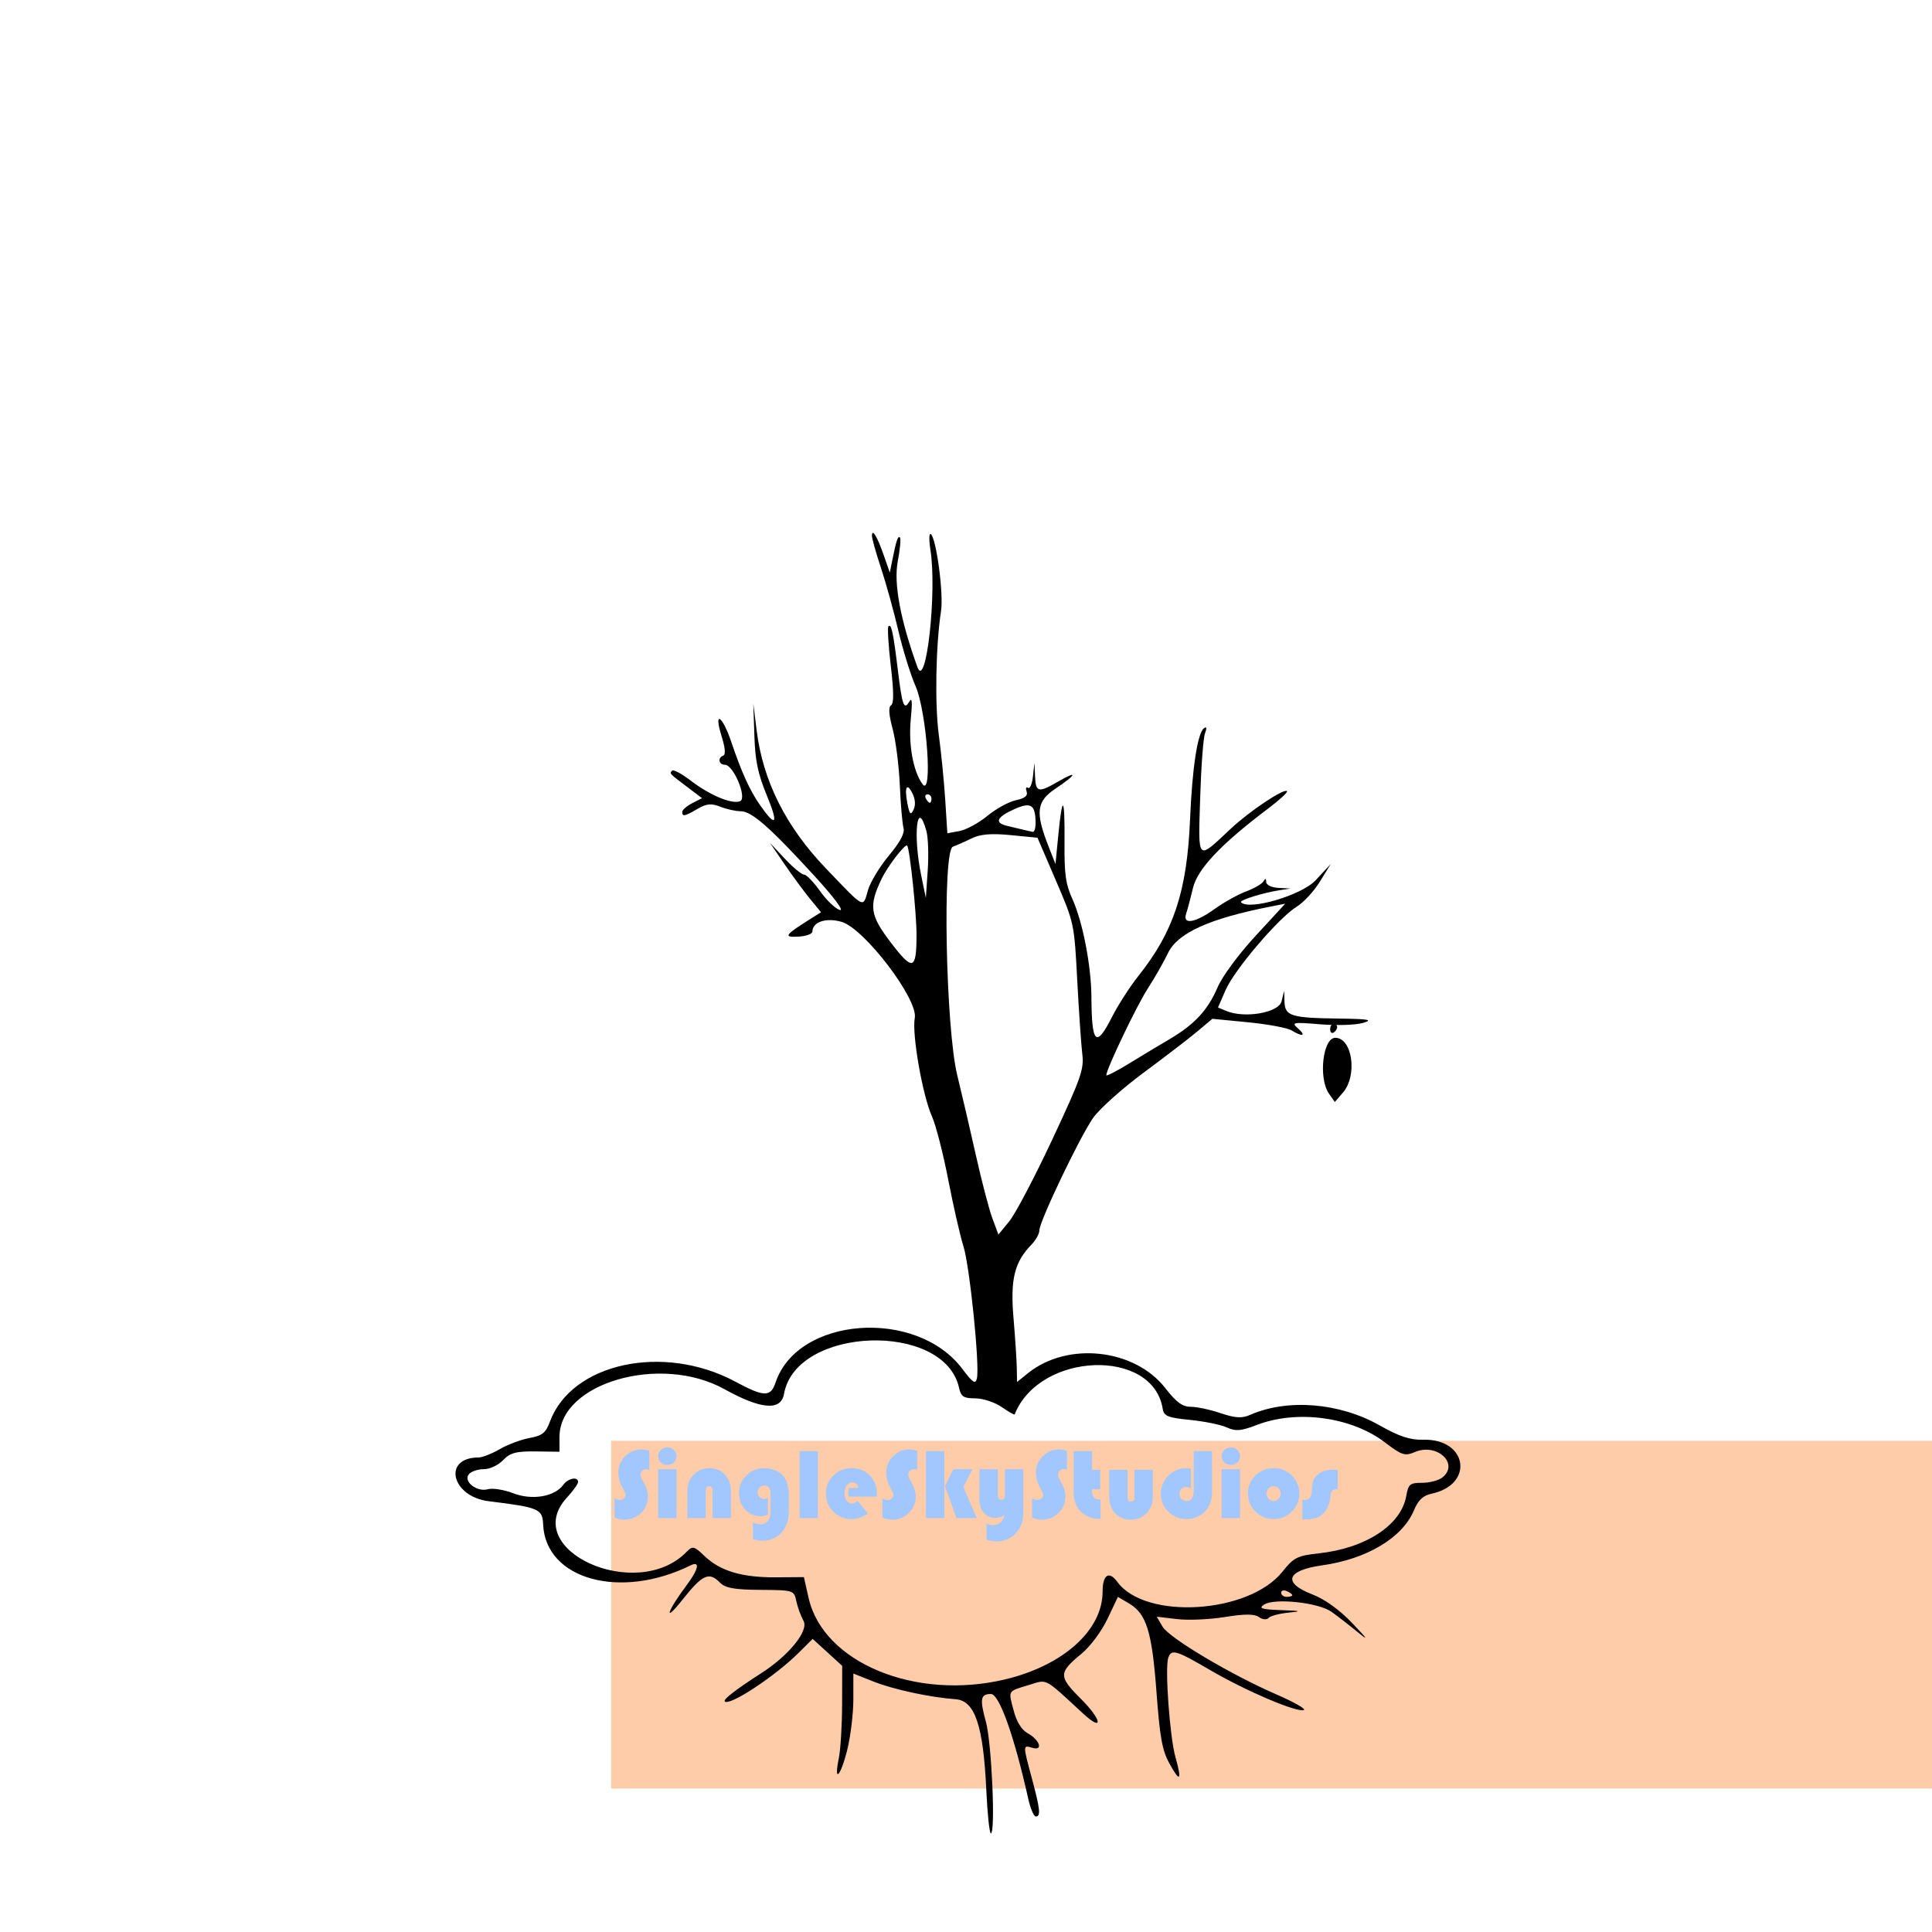 <?xml version="1.0" encoding="UTF-8" standalone="no"?>
<!-- Created with Inkscape (http://www.inkscape.org/) -->

<svg
   xmlns:dc="http://purl.org/dc/elements/1.1/"
   xmlns:cc="http://creativecommons.org/ns#"
   xmlns:rdf="http://www.w3.org/1999/02/22-rdf-syntax-ns#"
   xmlns:svg="http://www.w3.org/2000/svg"
   xmlns="http://www.w3.org/2000/svg"
   xmlns:sodipodi="http://sodipodi.sourceforge.net/DTD/sodipodi-0.dtd"
   xmlns:inkscape="http://www.inkscape.org/namespaces/inkscape"
   width="1000"
   height="1000"
   id="svg3391"
   version="1.1"
   inkscape:version="0.48.2 r9819"
   sodipodi:docname="SingleSkyStudios logo.svg">
  <defs
     id="defs3393">
    <filter
       id="filter4505"
       inkscape:label="Evanescent"
       inkscape:menu="Blurs"
       inkscape:menu-tooltip="Blur the contents of objects, preserving the outline and adding progressive transparency at edges"
       color-interpolation-filters="sRGB">
      <feGaussianBlur
         id="feGaussianBlur4507"
         result="result6"
         stdDeviation="3"
         in="SourceGraphic" />
      <feColorMatrix
         id="feColorMatrix4509"
         values="1 0 0 0 0 0 1 0 0 0 0 0 1 0 0 0 0 0 1 0 "
         result="result7"
         in="SourceGraphic" />
      <feComposite
         id="feComposite4511"
         in2="result7"
         operator="in"
         in="result6" />
    </filter>
  </defs>
  <sodipodi:namedview
     id="base"
     pagecolor="#ffffff"
     bordercolor="#666666"
     borderopacity="1.0"
     inkscape:pageopacity="0.0"
     inkscape:pageshadow="2"
     inkscape:zoom="0.69523438"
     inkscape:cx="504.75769"
     inkscape:cy="436.8683"
     inkscape:document-units="px"
     inkscape:current-layer="layer1"
     showgrid="false"
     inkscape:window-width="790"
     inkscape:window-height="1012"
     inkscape:window-x="874"
     inkscape:window-y="0"
     inkscape:window-maximized="1" />
  <g
     inkscape:label="Layer 1"
     inkscape:groupmode="layer"
     id="layer1"
     transform="translate(0,-52.362)">
    <flowRoot
       xml:space="preserve"
       id="flowRoot3401"
       style="font-size:18px;font-style:normal;font-weight:normal;line-height:125%;letter-spacing:0px;word-spacing:0px;fill:#ffccaa;fill-opacity:1;stroke:none;font-family:Bauhaus 93;-inkscape-font-specification:Bauhaus 93"
       transform="translate(184.899,103.815)"><flowRegion
         id="flowRegion3403"><rect
           id="rect3405"
           width="748.571"
           height="180"
           x="131.429"
           y="694.286"
           style="fill:#ffccaa" /></flowRegion><flowPara
         id="flowPara3407"
         style="font-size:52px;fill:#a2c7ff;fill-opacity:1">SingleSkyStudios</flowPara></flowRoot>    <path
       style="fill:#000000;filter:url(#filter4505)"
       d="m 510.512,978.908 c -1.571,-33.506 -5.885,-46.289 -15.869,-47.023 -13.456,-0.989 -32.26,-5.057 -42.774,-9.252 l -10.177,-4.061 0,13.355 c 0,7.345 -1.414,19.076 -3.142,26.069 -3.445,13.941 -7.097,17.686 -4.403,4.516 0.922,-4.509 1.697,-17.134 1.723,-28.055 l 0.046,-19.856 -7.646,-6.976 -7.646,-6.976 -7.277,7.234 c -12.279,12.207 -35.927,27.747 -38.235,25.127 -0.9,-1.022 5.751,-6.16 18.945,-14.633 14.31,-9.189 24.634,-21.955 21.853,-27.021 -1.454,-2.647 -3.152,-7.323 -3.775,-10.391 -1.109,-5.462 -1.492,-5.579 -18.535,-5.687 -13.363,-0.085 -18.217,-0.947 -20.91,-3.714 -5.693,-5.85 -9.071,-4.303 -19.576,8.967 -9.902,12.507 -7.932,5.968 2.328,-7.728 6.158,-8.22 7.038,-12.687 2.01,-10.207 -36.468,17.991 -75.074,7.282 -76.328,-21.171 -0.356,-8.074 -2.078,-8.81 -28.129,-12.027 -19.424,-2.398 -24.137,-22.652 -5.271,-22.652 1.925,0 6.851,-1.942 10.948,-4.314 4.097,-2.373 11.031,-4.965 15.41,-5.76 6.587,-1.196 8.402,-2.643 10.516,-8.389 11.203,-30.444 58.824,-40.744 96.015,-20.768 14.903,8.005 18.268,8.074 20.82,0.426 11.384,-34.116 72.842,-38.637 96.612,-7.107 5.498,7.293 6.865,8.192 7.594,4.994 1.528,-6.695 -3.707,-58.058 -6.97,-68.392 -1.709,-5.411 -5.25,-20.916 -7.87,-34.455 -2.62,-13.539 -6.412,-28.296 -8.427,-32.793 -4.902,-10.941 -10.463,-42.777 -8.892,-50.902 1.862,-9.628 -26.133,-46.394 -37.912,-49.788 -8.003,-2.307 -15.046,0.052 -15.065,5.046 -0.004,1.214 -3.254,2.39 -7.221,2.613 -7.901,0.445 -7.15,-0.753 5.458,-8.697 l 6.219,-3.919 -5.753,-7.012 c -3.164,-3.857 -9.104,-11.931 -13.201,-17.943 l -7.448,-10.931 7.688,8.198 c 4.229,4.509 8.694,8.198 9.923,8.198 1.229,0 4.956,3.844 8.282,8.543 3.326,4.699 7.915,9.094 10.199,9.767 2.5,0.737 -2.792,-6.362 -13.295,-17.834 -22.934,-25.05 -32.314,-33.268 -37.974,-33.268 -2.561,0 -7.312,-1.051 -10.559,-2.337 -4.645,-1.839 -7.148,-1.606 -11.745,1.093 -6.665,3.913 -7.958,4.172 -7.958,1.594 0,-1.009 2.303,-3.027 5.118,-4.483 l 5.118,-2.647 -7.524,-5.692 c -9.615,-7.273 -9.334,-6.972 -7.956,-8.537 0.645,-0.733 5.012,1.609 9.704,5.204 9.918,7.6 21.42,12.368 25.523,10.581 3.721,-1.621 -3.479,-18.825 -7.879,-18.825 -3.24,0 -3.883,-3.617 -0.848,-4.765 1.299,-0.491 0.972,-4.068 -0.93,-10.19 -4.167,-13.41 0.416,-10.648 5.028,3.03 5.257,15.591 9.624,25.213 14.839,32.694 8.335,11.959 9.794,10.145 3.711,-4.615 -4.764,-11.558 -6.121,-18.016 -6.561,-31.213 l -0.554,-16.64 1.736,13.966 c 3.24,26.069 15.099,49.71 35.751,71.276 20.574,21.483 19.148,20.755 21.923,11.209 1.182,-4.066 6.037,-12.066 10.789,-17.778 5.953,-7.156 8.296,-11.614 7.535,-14.336 -0.607,-2.173 -1.464,-12.127 -1.904,-22.12 -0.44,-9.993 -2.101,-23.05 -3.693,-29.017 -2.016,-7.558 -2.265,-11.289 -0.821,-12.302 1.475,-1.035 1.427,-6.961 -0.167,-20.555 -1.231,-10.506 -1.78,-19.621 -1.22,-20.257 1.487,-1.689 2.479,2.869 4.851,22.29 2.311,18.926 3.197,21.326 6.075,16.467 1.305,-2.203 1.52,0.611 0.683,8.929 -1.326,13.176 1.111,27.01 5.96,33.832 5.494,7.729 2.318,-37.369 -3.575,-50.774 -2.541,-5.779 -6.531,-18.663 -8.867,-28.631 -2.336,-9.968 -6.362,-24.501 -8.946,-32.296 -2.584,-7.795 -4.698,-15.298 -4.698,-16.673 0,-4.161 2.703,0.245 6.065,9.887 l 3.177,9.11 1.317,-6.559 c 2.035,-10.138 2.929,-12.743 3.968,-11.563 0.527,0.598 -0.011,6.215 -1.195,12.482 -2.129,11.271 1.41,30.209 10.19,54.523 4.481,12.41 10.193,-38.735 6.76,-60.523 -0.819,-5.199 -0.749,-8.933 0.156,-8.298 2.852,2.001 6.707,30.817 5.324,39.793 -2.739,17.779 -3.284,48.505 -1.141,64.311 1.223,9.018 2.715,24.128 3.316,33.578 l 1.093,17.181 6.286,-1.158 c 3.457,-0.637 9.941,-4.165 14.409,-7.839 4.468,-3.675 11.105,-7.316 14.75,-8.093 4.674,-0.996 6.316,-2.333 5.571,-4.537 -0.581,-1.719 -0.256,-2.563 0.723,-1.877 0.978,0.686 2.129,-1.968 2.558,-5.899 l 0.779,-7.147 0.308,7.105 c 0.36,8.31 1.708,8.614 11.938,2.688 10.46,-6.059 9.618,-3.652 -1.252,3.581 -10.02,6.667 -10.678,12.283 -3.556,30.35 l 3.447,8.745 1.463,-14.96 c 2.107,-21.555 3.4,-20.235 3.218,3.286 -0.132,17.057 0.55,21.987 4.142,29.942 5.289,11.713 9.703,34.543 9.783,50.597 0.121,24.293 2.405,26.534 10.597,10.399 3.177,-6.257 9.328,-15.829 13.669,-21.272 18.292,-22.935 25.226,-43.914 26.781,-81.029 1.123,-26.796 3.903,-44.942 7.244,-47.286 1.376,-0.965 1.534,-0.056 0.476,2.739 -0.871,2.301 -1.987,17.317 -2.481,33.367 -1.027,33.362 -1.847,32.531 15.785,15.988 9.745,-9.144 27.719,-21.145 29.182,-19.484 0.474,0.538 -3.91,4.576 -9.743,8.973 -24.488,18.461 -36.619,31.29 -38.96,41.202 -1.221,5.17 -2.805,11.122 -3.519,13.226 -2.013,5.927 4.674,4.824 14.751,-2.431 4.78,-3.442 12.097,-7.519 16.262,-9.062 4.165,-1.542 8.209,-3.891 8.987,-5.22 0.984,-1.68 1.424,-1.584 1.444,0.317 0.017,1.55 2.737,2.874 6.287,3.06 l 6.258,0.328 -5.776,0.898 c -8.425,1.31 -20.733,5.149 -19.822,6.184 3.949,4.484 31.431,-3.589 38.63,-11.348 l 7.806,-8.413 -5.585,9.076 c -3.072,4.992 -8.484,10.849 -12.028,13.016 -9.245,5.653 -32.182,32.542 -36.801,43.143 l -3.929,9.016 4.219,1.772 c 9.567,4.018 27.238,0.955 28.682,-4.972 l 1.332,-5.465 0.192,5.757 c 0.245,7.336 3.452,8.322 28.111,8.647 15.559,0.205 17.961,0.638 12.516,2.255 -3.707,1.101 -13.671,1.421 -22.143,0.713 -14.131,-1.182 -15.086,-1.01 -11.553,2.078 4.489,3.924 2.496,4.591 -3.263,1.092 -2.185,-1.328 -12.305,-3.224 -22.49,-4.215 l -18.518,-1.801 -7.71,6.48 c -4.24,3.564 -16.808,13.214 -27.927,21.444 -11.12,8.23 -22.872,18.77 -26.116,23.423 -6.945,9.959 -27.797,53.603 -27.797,58.181 0,1.739 -1.825,5.036 -4.056,7.327 -8.862,9.1 -11.025,17.932 -9.317,38.051 0.868,10.22 1.632,21.847 1.699,25.837 l 0.121,7.254 5.576,-4.508 c 20.507,-16.579 55.313,-12.797 71.235,7.741 5.613,7.24 8.818,9.586 13.097,9.586 3.116,0 10.074,1.486 15.462,3.303 7.564,2.55 11.044,2.754 15.272,0.893 19.368,-8.526 46.308,-6.336 67.091,5.456 10.091,5.725 15.745,7.585 22.5,7.399 22.924,-0.631 26.609,23.193 4.321,27.94 -4.426,0.943 -6.878,3.271 -9.156,8.695 -5.939,14.141 -24.345,25.14 -47.51,28.393 -18.417,2.586 -20.616,9.011 -5.129,14.988 6.533,2.521 14.071,7.933 20.699,14.859 8.224,8.595 8.799,9.562 2.722,4.58 -4.236,-3.473 -10.249,-8.133 -13.361,-10.356 -6.782,-4.844 -29.623,-7.283 -34.998,-3.738 -2.93,1.932 -1.219,2.479 8.888,2.841 10.411,0.373 11.059,0.591 3.851,1.298 -4.766,0.467 -9.426,1.7 -10.356,2.741 -0.953,1.066 -3.134,0.868 -4.999,-0.454 -2.348,-1.665 -7.444,-1.672 -17.564,-0.025 -7.841,1.276 -18.996,1.764 -24.789,1.084 l -10.533,-1.236 3.002,5.133 c 3.441,5.884 35.426,24.898 59.299,35.251 8.912,3.865 15.135,7.431 13.83,7.925 -3.613,1.367 -29.979,-9.869 -48.325,-20.595 -17.893,-10.461 -20.238,-11.146 -21.848,-6.38 -1.786,5.285 0.793,40.926 3.711,51.283 3.493,12.399 2.404,13.462 -3.216,3.138 -3.647,-6.7 -4.851,-13.415 -6.585,-36.734 -2.341,-31.481 -5.185,-40.6 -14.339,-45.975 l -5.627,-3.304 -5.411,11.401 c -3.071,6.469 -8.889,14.266 -13.45,18.024 -11.933,9.832 -11.955,11.735 -0.27,23.378 10.846,10.807 11.835,17.451 1.129,7.589 -20.635,-19.009 -18.272,-17.764 -28.074,-14.788 -11.19,3.398 -10.7,2.575 -7.885,13.24 1.539,5.833 4.083,9.957 7.212,11.69 6.323,3.504 8.22,9.289 2.488,7.587 -4.992,-1.482 -4.988,-1.727 -0.258,15.86 4.298,15.981 4.673,19.676 2,19.676 -1.018,0 -2.783,-4.181 -3.923,-9.291 -7.202,-32.301 -14.973,-54.108 -19.282,-54.108 -5.4,0 -5.865,2.568 -2.603,14.384 2.983,10.805 5.056,57.761 2.55,57.761 -0.712,0 -1.767,-10.084 -2.345,-22.409 z m 9.723,-57.292 c 30.153,-7.202 50.464,-25.483 50.464,-45.42 0,-8.774 3.314,-10.961 7.642,-5.041 14.508,19.848 68.082,16.526 85.448,-5.298 5.835,-7.333 7.693,-8.27 18.789,-9.481 24.376,-2.659 42.635,-14.62 45.285,-29.663 1.09,-6.189 1.892,-6.851 8.3,-6.851 3.901,0 8.653,-1.295 10.559,-2.877 8.663,-7.192 -3.119,-17.88 -14.387,-13.051 -5.163,2.213 -6.724,1.711 -15.473,-4.974 -17.327,-13.239 -45.613,-17.07 -66.452,-9 -8.01,3.102 -10.855,3.331 -15.404,1.241 -3.069,-1.41 -11.635,-3.163 -19.037,-3.894 -11.453,-1.132 -13.561,-1.982 -14.147,-5.703 -5.001,-31.754 -63.741,-29.569 -76.634,2.851 -0.145,0.365 -3.178,-1.353 -6.739,-3.818 -3.561,-2.465 -9.708,-4.486 -13.659,-4.49 -6.046,-0.007 -7.374,-0.87 -8.387,-5.45 -7.634,-34.533 -84.435,-31.851 -90.603,3.165 -1.566,8.888 -11.851,8.065 -30.822,-2.465 -33.131,-18.39 -85.396,-3.243 -85.396,24.749 l 0,7.639 -12.36,-0.159 c -10.088,-0.13 -13.185,0.704 -16.848,4.535 -2.468,2.582 -6.936,4.673 -9.927,4.646 -2.992,-0.027 -6.458,1.124 -7.702,2.558 -3.216,3.705 4.036,9.465 9.839,7.814 2.42,-0.688 8.34,0.268 13.156,2.124 9.666,3.726 21.306,1.756 25.779,-4.363 2.535,-3.468 7.69,-4.465 7.69,-1.486 0,0.977 -2.599,4.605 -5.776,8.061 -24.854,27.036 36.063,54.676 61.928,28.099 3.13,-3.216 3.852,-3.047 9.329,2.186 8.088,7.727 19.355,11.091 36.768,10.976 l 14.64,-0.096 2.435,10.788 c 7.554,33.466 55.267,53.24 101.703,42.149 z m 148.663,-43.586 c 0,-0.473 -1.3,-1.425 -2.888,-2.118 -1.589,-0.692 -2.888,-0.305 -2.888,0.859 0,1.165 1.3,2.118 2.888,2.118 1.589,0 2.888,-0.387 2.888,-0.859 z M 544.657,642.174 c 14.919,-31.875 16.492,-36.35 15.54,-44.21 -0.582,-4.81 -1.762,-22.026 -2.622,-38.258 -1.56,-29.464 -1.579,-29.551 -11.067,-51.625 l -9.505,-22.112 -13.948,-1.361 c -10.039,-0.979 -15.705,-0.495 -20.217,1.73 -3.448,1.7 -7.776,3.619 -9.616,4.265 -5.498,1.929 -3.749,93.883 2.25,118.293 2.364,9.619 6.715,28.311 9.669,41.538 2.954,13.226 6.778,27.846 8.498,32.489 l 3.128,8.441 5.645,-6.861 c 3.105,-3.774 13.115,-22.821 22.244,-42.326 z m 60.679,-51.935 c 12.912,-7.585 19.859,-15.074 24.853,-26.785 2.406,-5.643 10.872,-17.126 19.631,-26.628 l 15.402,-16.707 -7.308,1.426 c -31.786,6.203 -48.37,13.693 -53.346,24.093 -2.264,4.731 -6.994,13.029 -10.512,18.44 -5.642,8.677 -21.432,41.684 -21.432,44.8 0,0.645 5.239,-2.038 11.642,-5.963 6.403,-3.925 15.884,-9.629 21.069,-12.675 z m -130.94,-53.877 c 0.029,-11.15 -3.492,-44.763 -4.852,-46.32 -1,-1.146 -10.138,10.737 -13.224,17.195 -6.734,14.095 -6.056,18.792 4.76,32.968 11.402,14.944 13.268,14.405 13.315,-3.842 z m 5.138,-53.724 c -4.824,-17.726 -7.115,1.557 -2.715,22.851 l 2.394,11.585 0.979,-14.21 c 0.539,-7.816 0.242,-16.917 -0.658,-20.226 z m 56.477,-4.368 c -0.057,-9.516 -2.418,-10.986 -11.221,-6.987 -8.928,4.056 -10.168,6.927 -3.672,8.5 9.598,2.325 12.097,2.91 13.478,3.152 0.794,0.139 1.431,-1.96 1.415,-4.665 z m -63.586,-14.915 c -2.972,-6.305 -4.428,-3.816 -2.773,4.741 1.122,5.8 1.693,6.427 3.153,3.465 1.142,-2.317 1.006,-5.266 -0.38,-8.206 z m 9.702,2.344 c 0,-1.202 -0.918,-2.186 -2.039,-2.186 -1.122,0 -1.504,0.984 -0.849,2.186 0.654,1.202 1.572,2.186 2.039,2.186 0.467,0 0.849,-0.984 0.849,-2.186 z"
       id="path4290"
       inkscape:connector-curvature="0" />
    <path
       style="fill:#000000"
       d="m 687.873,618.449 c -5.557,-7.934 -3.191,-28.918 3.261,-28.918 8.858,0 11.606,19.468 3.998,28.313 l -4.235,4.923 -3.025,-4.318 z m 0.605,-33.348 c 0,-1.556 0.817,-2.829 1.815,-2.829 0.998,0 1.815,0.768 1.815,1.708 0,0.939 -0.817,2.212 -1.815,2.829 -0.998,0.617 -1.815,-0.152 -1.815,-1.708 z"
       id="path4303"
       inkscape:connector-curvature="0" />
    <g
       transform="translate(184.899,103.815)"
       style="font-size:18px;font-style:normal;font-weight:normal;line-height:125%;letter-spacing:0px;word-spacing:0px;fill:#a2c7ff;fill-opacity:1;stroke:none;font-family:Bauhaus 93;-inkscape-font-specification:Bauhaus 93"
       id="flowRoot4356">
      <path
         d="m 151.191,699.497 0,9.877 c -0.745,-0.254 -1.32,-0.381 -1.727,-0.381 -0.779,3e-5 -1.447,0.288 -2.006,0.863 -0.559,0.576 -0.838,1.27 -0.838,2.082 -1e-5,0.694 0.305,1.574 0.914,2.641 l 0.787,1.371 c 1.422,2.471 2.133,4.858 2.133,7.16 -2e-5,3.369 -1.198,6.221 -3.593,8.557 -2.395,2.336 -5.319,3.504 -8.772,3.504 -1.659,-10e-6 -3.301,-0.381 -4.926,-1.143 l 0,-10.029 c 0.982,0.626 1.854,0.939 2.615,0.939 0.897,10e-6 1.646,-0.258 2.247,-0.774 0.601,-0.516 0.901,-1.164 0.901,-1.942 0,-0.508 -0.482,-1.617 -1.447,-3.326 -1.54,-2.708 -2.311,-5.417 -2.311,-8.125 0,-3.267 1.164,-6.081 3.491,-8.442 2.327,-2.361 5.108,-3.542 8.341,-3.542 1.422,3e-5 2.818,0.237 4.189,0.711 z"
         style="font-size:52px;fill:#a2c7ff"
         id="path4454" />
      <path
         d="m 165.232,708.994 0,25.314 -9.496,0 0,-25.314 z m -4.723,-11.299 c 1.286,4e-5 2.399,0.453 3.339,1.358 0.939,0.906 1.409,1.976 1.409,3.212 -1e-5,1.32 -0.444,2.404 -1.333,3.25 -0.889,0.846 -2.027,1.27 -3.415,1.27 -1.388,2e-5 -2.526,-0.423 -3.415,-1.27 -0.889,-0.846 -1.333,-1.93 -1.333,-3.25 0,-1.236 0.47,-2.306 1.409,-3.212 0.939,-0.906 2.052,-1.358 3.339,-1.358 z"
         style="font-size:52px;fill:#a2c7ff"
         id="path4456" />
      <path
         d="m 193.441,734.308 -9.496,0 0,-14.295 c -1e-5,-1.456 -0.601,-2.184 -1.803,-2.184 -1.185,10e-6 -1.777,0.728 -1.777,2.184 l 0,14.295 -9.496,0 0,-14.117 c 0,-3.301 1.092,-6.081 3.275,-8.341 2.184,-2.26 4.858,-3.39 8.023,-3.39 3.622,2e-5 6.525,1.312 8.709,3.936 1.71,2.048 2.564,4.9 2.564,8.557 z"
         style="font-size:52px;fill:#a2c7ff"
         id="path4458" />
      <path
         d="m 212.51,723.872 0,8.709 c -1.371,0.508 -2.683,0.762 -3.936,0.762 -3.064,0 -5.658,-1.159 -7.782,-3.479 -2.124,-2.319 -3.187,-5.154 -3.187,-8.506 0,-3.622 1.278,-6.678 3.834,-9.166 2.556,-2.488 5.696,-3.732 9.42,-3.732 1.98,2e-5 3.876,0.398 5.688,1.193 1.811,0.796 3.233,1.862 4.266,3.199 1.727,2.217 2.59,5.434 2.59,9.648 l 0,8.328 c -2e-5,4.52 -1.282,8.188 -3.847,11.007 -2.564,2.818 -5.903,4.228 -10.017,4.228 -1.253,-1e-5 -2.835,-0.313 -4.748,-0.939 l 0,-8.633 c 1.236,0.677 2.488,1.016 3.758,1.016 1.71,0 3.03,-0.563 3.961,-1.688 0.931,-1.126 1.396,-2.738 1.396,-4.837 l 0,-9.521 c -2e-5,-2.658 -1.075,-3.986 -3.225,-3.986 -0.914,2e-5 -1.714,0.351 -2.399,1.054 -0.686,0.702 -1.028,1.511 -1.028,2.425 -1e-5,0.965 0.326,1.769 0.978,2.412 0.652,0.643 1.46,0.965 2.425,0.965 0.643,10e-6 1.261,-0.152 1.854,-0.457 z"
         style="font-size:52px;fill:#a2c7ff"
         id="path4460" />
      <path
         d="m 238.459,699.65 0,34.658 -9.496,0 0,-34.658 z"
         style="font-size:52px;fill:#a2c7ff"
         id="path4462" />
      <path
         d="m 268.877,723.187 -14.396,0 c -0.22,-0.728 -0.33,-1.396 -0.33,-2.006 -10e-6,-0.846 0.152,-1.676 0.457,-2.488 l 4.824,0 c -0.339,-1.879 -1.397,-2.818 -3.174,-2.818 -1.185,2e-5 -2.15,0.504 -2.895,1.511 -0.745,1.007 -1.117,2.298 -1.117,3.872 -1e-5,1.642 0.36,2.971 1.079,3.986 0.719,1.016 1.663,1.523 2.831,1.523 0.948,10e-6 1.862,-0.474 2.742,-1.422 l 5.408,6.5 c -2.522,1.98 -5.324,2.971 -8.404,2.971 -3.758,0 -6.915,-1.261 -9.471,-3.783 -2.556,-2.522 -3.834,-5.645 -3.834,-9.369 -1e-5,-3.707 1.291,-6.839 3.872,-9.395 2.581,-2.556 5.751,-3.834 9.509,-3.834 3.673,2e-5 6.758,1.248 9.255,3.745 2.497,2.497 3.745,5.573 3.745,9.229 -3e-5,0.372 -0.034,0.965 -0.102,1.777 z"
         style="font-size:52px;fill:#a2c7ff"
         id="path4464" />
      <path
         d="m 289.824,699.497 0,9.877 c -0.745,-0.254 -1.32,-0.381 -1.727,-0.381 -0.779,3e-5 -1.447,0.288 -2.006,0.863 -0.559,0.576 -0.838,1.27 -0.838,2.082 -2e-5,0.694 0.305,1.574 0.914,2.641 l 0.787,1.371 c 1.422,2.471 2.133,4.858 2.133,7.16 -2e-5,3.369 -1.198,6.221 -3.593,8.557 -2.395,2.336 -5.319,3.504 -8.772,3.504 -1.659,-10e-6 -3.301,-0.381 -4.926,-1.143 l 0,-10.029 c 0.982,0.626 1.854,0.939 2.615,0.939 0.897,10e-6 1.646,-0.258 2.247,-0.774 0.601,-0.516 0.901,-1.164 0.901,-1.942 -10e-6,-0.508 -0.482,-1.617 -1.447,-3.326 -1.54,-2.708 -2.311,-5.417 -2.311,-8.125 0,-3.267 1.164,-6.081 3.491,-8.442 2.327,-2.361 5.108,-3.542 8.341,-3.542 1.422,3e-5 2.818,0.237 4.189,0.711 z"
         style="font-size:52px;fill:#a2c7ff"
         id="path4466" />
      <path
         d="m 303.865,699.65 0,34.658 -9.496,0 0,-34.658 z m 14.549,9.344 -4.646,9.217 6.906,16.098 -10.512,0 -5.941,-16.529 4.316,-8.785 z"
         style="font-size:52px;fill:#a2c7ff"
         id="path4468" />
      <path
         d="m 325.676,745.404 0,-8.252 c 1.286,0.542 2.412,0.812 3.377,0.812 3.081,0 5.078,-1.735 5.992,-5.205 -1.659,0.982 -3.284,1.473 -4.875,1.473 -2.353,0 -4.291,-0.876 -5.814,-2.628 -1.523,-1.752 -2.285,-3.982 -2.285,-6.69 l 0,-15.92 9.496,0 0,13.609 c -2e-5,1.507 0.626,2.26 1.879,2.26 1.202,10e-6 1.803,-0.829 1.803,-2.488 l 0,-13.381 9.496,0 0,22.598 c -2e-5,4.215 -1.185,7.617 -3.555,10.207 -2.827,3.081 -6.246,4.621 -10.258,4.621 -1.76,-10e-6 -3.512,-0.339 -5.256,-1.016 z"
         style="font-size:52px;fill:#a2c7ff"
         id="path4470" />
      <path
         d="m 367.316,699.497 0,9.877 c -0.745,-0.254 -1.32,-0.381 -1.727,-0.381 -0.779,3e-5 -1.447,0.288 -2.006,0.863 -0.559,0.576 -0.838,1.27 -0.838,2.082 -10e-6,0.694 0.305,1.574 0.914,2.641 l 0.787,1.371 c 1.422,2.471 2.133,4.858 2.133,7.16 -2e-5,3.369 -1.198,6.221 -3.593,8.557 -2.395,2.336 -5.319,3.504 -8.772,3.504 -1.659,-10e-6 -3.301,-0.381 -4.926,-1.143 l 0,-10.029 c 0.982,0.626 1.854,0.939 2.615,0.939 0.897,10e-6 1.646,-0.258 2.247,-0.774 0.601,-0.516 0.901,-1.164 0.901,-1.942 0,-0.508 -0.482,-1.617 -1.447,-3.326 -1.54,-2.708 -2.311,-5.417 -2.311,-8.125 0,-3.267 1.164,-6.081 3.491,-8.442 2.327,-2.361 5.108,-3.542 8.341,-3.542 1.422,3e-5 2.818,0.237 4.189,0.711 z"
         style="font-size:52px;fill:#a2c7ff"
         id="path4472" />
      <path
         d="m 380.316,699.65 0,9.699 4.266,0 0,10.029 -4.266,0 c -1e-5,2.014 0.317,3.402 0.952,4.164 0.635,0.762 1.798,1.143 3.491,1.143 l 0,9.979 c -0.491,0.017 -0.855,0.025 -1.092,0.025 -2.15,0 -4.177,-0.499 -6.081,-1.498 -1.904,-0.999 -3.432,-2.353 -4.583,-4.062 -1.456,-2.184 -2.184,-5.078 -2.184,-8.684 l 0,-20.795 z"
         style="font-size:52px;fill:#a2c7ff"
         id="path4474" />
      <path
         d="m 389.229,709.349 9.496,0 0,14.295 c -10e-6,1.439 0.601,2.158 1.803,2.158 1.185,1e-5 1.777,-0.719 1.777,-2.158 l 0,-14.295 9.496,0 0,14.117 c -2e-5,3.284 -1.092,6.056 -3.275,8.315 -2.184,2.26 -4.858,3.39 -8.023,3.39 -3.605,-10e-6 -6.508,-1.312 -8.709,-3.936 -1.71,-2.048 -2.564,-4.892 -2.564,-8.531 z"
         style="font-size:52px;fill:#a2c7ff"
         id="path4476" />
      <path
         d="m 432.951,699.65 9.496,0 0,21.1 c -3e-5,3.876 -1.016,7.033 -3.047,9.471 -1.168,1.405 -2.653,2.522 -4.456,3.352 -1.803,0.829 -3.652,1.244 -5.548,1.244 -3.775,0 -6.957,-1.27 -9.547,-3.809 -2.59,-2.539 -3.885,-5.654 -3.885,-9.344 0,-3.572 1.286,-6.661 3.859,-9.268 2.573,-2.607 5.62,-3.91 9.141,-3.91 0.559,2e-5 1.405,0.051 2.539,0.152 l 0,10.461 c -0.779,-0.609 -1.557,-0.914 -2.336,-0.914 -0.982,10e-6 -1.824,0.36 -2.526,1.079 -0.702,0.719 -1.054,1.587 -1.054,2.603 -1e-5,0.982 0.364,1.824 1.092,2.526 0.728,0.702 1.6,1.054 2.615,1.054 2.437,0 3.656,-1.684 3.656,-5.053 z"
         style="font-size:52px;fill:#a2c7ff"
         id="path4478" />
      <path
         d="m 456.92,708.994 0,25.314 -9.496,0 0,-25.314 z m -4.723,-11.299 c 1.286,4e-5 2.399,0.453 3.339,1.358 0.939,0.906 1.409,1.976 1.409,3.212 -1e-5,1.32 -0.444,2.404 -1.333,3.25 -0.889,0.846 -2.027,1.27 -3.415,1.27 -1.388,2e-5 -2.526,-0.423 -3.415,-1.27 -0.889,-0.846 -1.333,-1.93 -1.333,-3.25 0,-1.236 0.47,-2.306 1.409,-3.212 0.939,-0.906 2.052,-1.358 3.339,-1.358 z"
         style="font-size:52px;fill:#a2c7ff"
         id="path4480" />
      <path
         d="m 474.566,708.46 c 3.589,2e-5 6.665,1.291 9.229,3.872 2.564,2.581 3.847,5.675 3.847,9.28 -3e-5,3.656 -1.299,6.771 -3.897,9.344 -2.598,2.573 -5.734,3.859 -9.407,3.859 -3.673,0 -6.813,-1.291 -9.42,-3.872 -2.607,-2.581 -3.91,-5.692 -3.91,-9.331 0,-3.707 1.303,-6.826 3.91,-9.356 2.607,-2.531 5.823,-3.796 9.648,-3.796 z m -0.254,9.369 c -1.016,10e-6 -1.879,0.368 -2.59,1.104 -0.711,0.736 -1.066,1.638 -1.066,2.704 -10e-6,1.049 0.36,1.947 1.079,2.691 0.719,0.745 1.578,1.117 2.577,1.117 1.016,0 1.883,-0.372 2.603,-1.117 0.719,-0.745 1.079,-1.642 1.079,-2.691 -2e-5,-1.066 -0.355,-1.968 -1.066,-2.704 -0.711,-0.736 -1.583,-1.104 -2.615,-1.104 z"
         style="font-size:52px;fill:#a2c7ff"
         id="path4482" />
      <path
         d="m 507.473,709.349 0,10.004 c -1.337,1e-5 -2.256,0.25 -2.755,0.749 -0.499,0.499 -0.817,1.485 -0.952,2.958 -0.44,4.892 -2.336,8.345 -5.688,10.359 -1.777,1.049 -4.299,1.574 -7.566,1.574 l -1.32,0 0,-10.055 0.432,0 c 1.523,10e-6 2.611,-0.317 3.263,-0.952 0.652,-0.635 1.028,-1.748 1.13,-3.339 0.135,-2.59 0.377,-4.409 0.724,-5.459 0.347,-1.049 1.054,-2.09 2.12,-3.123 1.862,-1.811 4.443,-2.717 7.744,-2.717 z"
         style="font-size:52px;fill:#a2c7ff"
         id="path4484" />
    </g>
  </g>
</svg>
